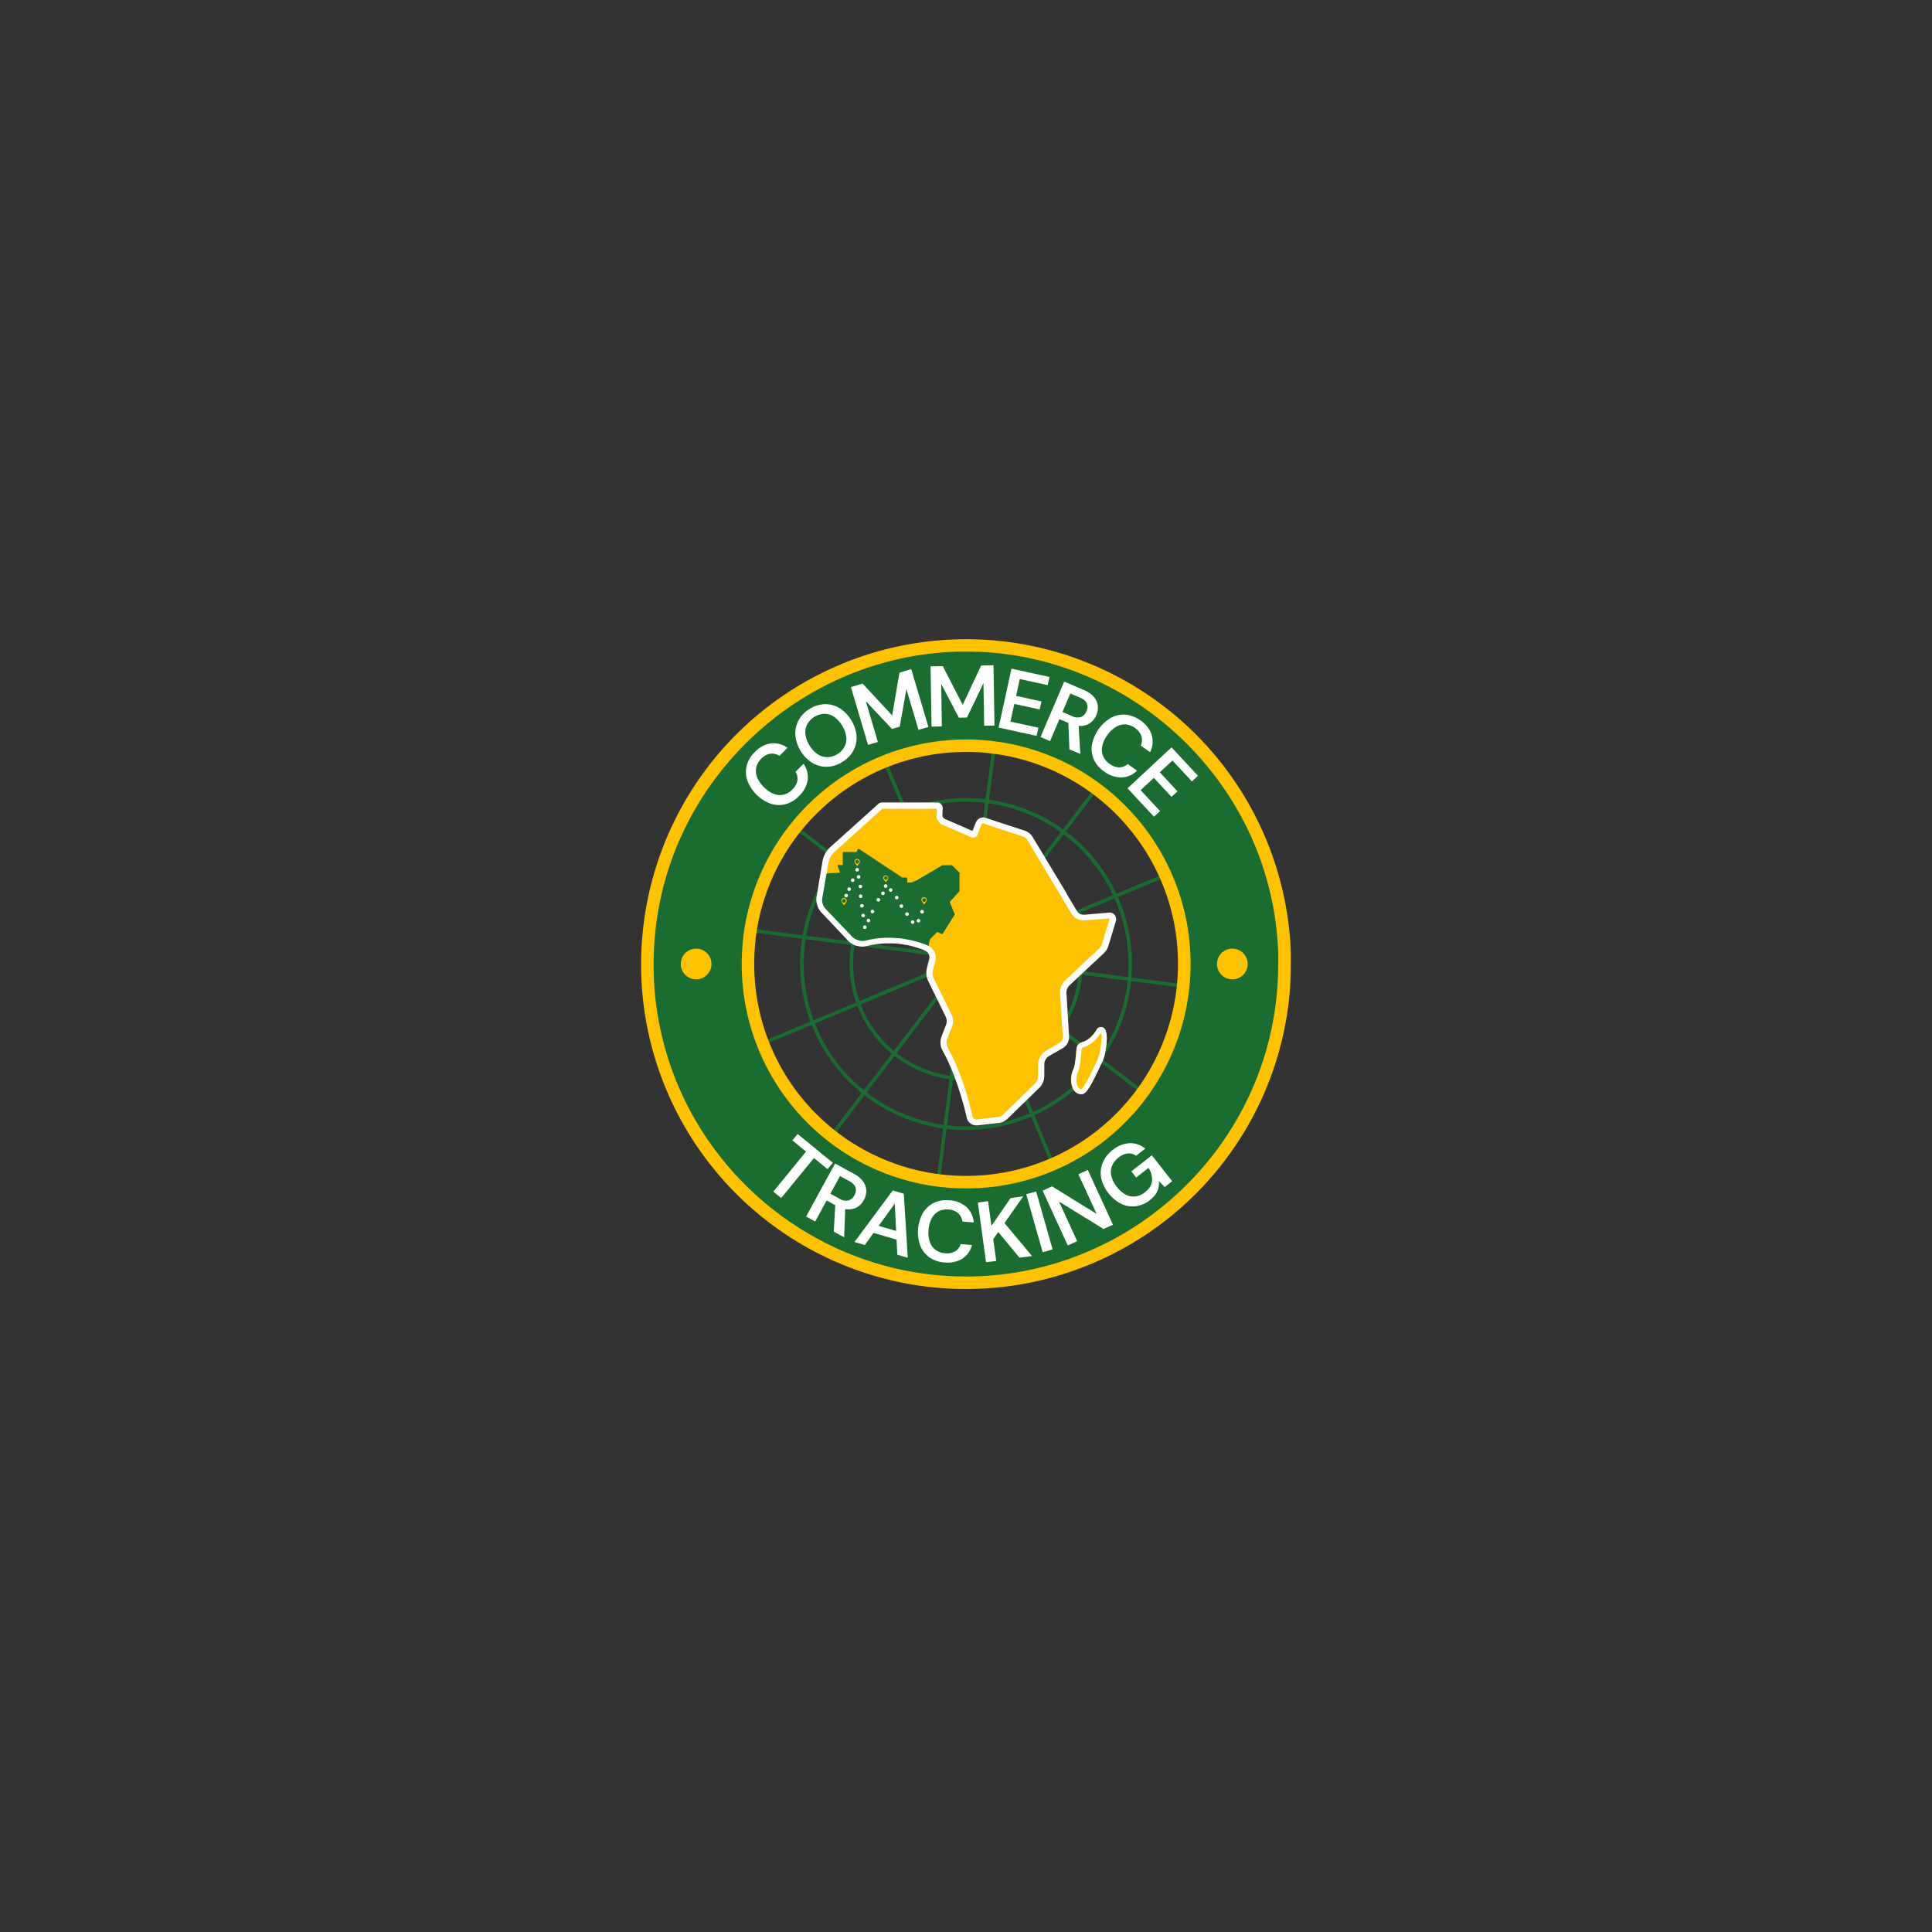 <svg id="Calque_1" data-name="Calque 1" xmlns="http://www.w3.org/2000/svg" viewBox="0 0 1080 1080"><rect x="0" y="0" width="1080" height="1080" fill="#333333" stroke="none"/><defs><style>.cls-1{fill:#1a6c30;}.cls-2{fill:#ffc200;}.cls-3{fill:none;}.cls-4{fill:#fff;}.cls-5{isolation:isolate;}</style></defs><path class="cls-1" d="M540.05,631.66a92.77,92.77,0,1,1,92.77-92.77A92.87,92.87,0,0,1,540.05,631.66Zm0-183.53a90.77,90.77,0,1,0,90.77,90.76A90.87,90.87,0,0,0,540.05,448.13Z"/><path class="cls-1" d="M540.05,604a65.12,65.12,0,1,1,65.12-65.12A65.19,65.19,0,0,1,540.05,604Zm0-128.23a63.12,63.12,0,1,0,63.12,63.11A63.18,63.18,0,0,0,540.05,475.78Z"/><polygon class="cls-1" points="541.44 535.71 539.46 535.46 554.66 417.78 554.73 416.81 556.73 416.96 556.65 417.98 541.44 535.71"/><polygon class="cls-1" points="539.52 535.97 505.26 453.79 505.26 453.71 493.29 425.14 495.13 424.38 495.53 425.32 507.26 453.39 541.37 535.2 539.52 535.97"/><polygon class="cls-1" points="539.84 536.38 490.56 498.78 490.22 498.57 467.85 481.49 467.85 481.42 443.41 462.8 444.66 461.24 445.45 461.87 469.85 480.43 469.85 480.5 491.16 496.78 491.51 496.98 541.05 534.79 539.84 536.38"/><polygon class="cls-1" points="540.32 536.58 476.83 528.39 449.42 524.92 418.36 520.9 418.67 518.92 419.69 519.08 449.68 522.94 477.09 526.4 540.58 534.59 540.32 536.58"/><polygon class="cls-1" points="425.83 584.56 425.06 582.71 479.49 560.02 540.06 534.66 540.83 536.51 480.26 561.87 454.66 572.51 425.83 584.56"/><polygon class="cls-1" points="464.93 636.29 463.31 635.11 463.94 634.25 499.09 588.23 539.65 534.98 541.24 536.19 500.68 589.44 464.93 636.29"/><polygon class="cls-1" points="525.38 660.98 523.38 660.83 523.46 659.8 539.46 535.46 541.44 535.71 532.85 602.59 525.45 660.01 525.38 660.98"/><polygon class="cls-1" points="588.05 652.15 565.36 597.8 539.52 535.97 541.37 535.2 567.21 597.03 577.84 622.55 589.89 651.38 588.05 652.15"/><polygon class="cls-1" points="639.03 612.01 638.16 611.38 592.14 576.24 539.84 536.38 541.05 534.79 593.36 574.65 640.21 610.39 639.03 612.01"/><polygon class="cls-1" points="662.31 552.33 661.28 552.17 540.32 536.58 540.58 534.59 661.56 550.19 662.61 550.35 662.31 552.33"/><polygon class="cls-1" points="540.83 536.51 540.06 534.66 597.72 510.64 623.24 499.93 652.07 487.95 652.84 489.8 624.01 501.77 598.49 512.48 540.83 536.51"/><polygon class="cls-1" points="541.24 536.19 539.65 534.98 611.96 440.3 612.58 439.45 614.2 440.63 613.57 441.49 541.24 536.19"/><path class="cls-1" d="M717.52,523.3a178.15,178.15,0,0,0-354.93,0q-.7,7.68-.71,15.59a173.92,173.92,0,0,0,1.58,24C375.19,650,449.79,717.07,540,717.07S704.76,650,716.5,562.92a175.48,175.48,0,0,0,1.57-24A127.88,127.88,0,0,0,717.52,523.3ZM540.05,660.83A121.8,121.8,0,0,1,418.12,539.05v-.23a129.6,129.6,0,0,1,.95-15.6,122,122,0,0,1,242,0,129.6,129.6,0,0,1,1,15.6,121.86,121.86,0,0,1-121.78,122Z"/><path class="cls-2" d="M540,720.57A181.71,181.71,0,0,1,360,563.39a178.77,178.77,0,0,1-1.61-24.5c0-5.36.24-10.71.72-15.91A181.65,181.65,0,0,1,721,523a131.53,131.53,0,0,1,.56,16A178.24,178.24,0,0,1,720,563.4,181.71,181.71,0,0,1,540,720.57Zm.07-356.35c-89.83,0-166.25,70-174,159.38-.47,5-.7,10.15-.7,15.29a173.07,173.07,0,0,0,1.54,23.55c11.62,86.16,86,151.13,173.06,151.13s161.43-65,173-151.12a173.33,173.33,0,0,0,1.54-23.56v-.1a123,123,0,0,0-.54-15.17v0C706.3,434.23,629.88,364.22,540.05,364.22Zm-.14,300.11A125.3,125.3,0,0,1,414.62,539.05v-.23a134.4,134.4,0,0,1,1-16,125.49,125.49,0,0,1,248.92,0,133.21,133.21,0,0,1,1,16.05A125.37,125.37,0,0,1,540.22,664.33h-.31Zm-.16-244A118.51,118.51,0,0,0,422.54,523.67a125.86,125.86,0,0,0-.92,15.15v.23A118.3,118.3,0,0,0,539.91,657.33h.3A118.37,118.37,0,0,0,658.49,538.82a126.6,126.6,0,0,0-.92-15.18A118.55,118.55,0,0,0,555.2,421.3,120,120,0,0,0,539.75,420.3Z"/><path class="cls-2" d="M622.13,513.29a2.13,2.13,0,0,1-.08.71l-3.62,11.74-.79,2.52a6.89,6.89,0,0,1-2.13,3.39l-18.9,17.72a7.3,7.3,0,0,0-2.28,5.83l.15,2,1.26,21.26.08,1a5.12,5.12,0,0,1-.47,2.6,4.17,4.17,0,0,1-.79,1.26l-.23.24a3.57,3.57,0,0,1-1.19.94l-.07.08-7.41,4.25a7.2,7.2,0,0,0-3.62,6.23v6.53a7.27,7.27,0,0,1-2.29,5.36l-13,12.68-4.89,4.65a6.8,6.8,0,0,1-3.86,1.81l-11.81,1.34a3.9,3.9,0,0,1-4.26-3.07,163.75,163.75,0,0,0-7.64-25.05,110.46,110.46,0,0,0-6-12.76,7.84,7.84,0,0,1-.4-6.62l2.52-6.54c.08-.23.16-.55.24-.86a7.5,7.5,0,0,0-.47-4.89l-9.85-20a8.81,8.81,0,0,1-.63-5.83l.47-1.89.87-3.31a5.77,5.77,0,0,0-2.6-6.3,3,3,0,0,0-.71-.4c-.86-.39-2-.78-3-1.18s-2.28-.78-3.62-1.18c-.87-.23-1.89-.47-2.84-.71s-1.89-.39-2.83-.55-2.21-.31-3.39-.47c-.47,0-.87-.08-1.34-.08-1.18-.08-2.44-.16-3.7-.16a53.45,53.45,0,0,0-11.74,1.34l-1,.24-1.26.23c-.24,0-.56.08-.79.08-.71,0-1.42-.08-2.13-.15l-.31-.08L479,527l-.71-.24a4.92,4.92,0,0,1-.95-.47,7,7,0,0,1-2.12-1.65l-.71-.79-.32-.32-4.09-4.33-3.7-3.86-5.75-6.06a7.36,7.36,0,0,1-.79-.95,9.26,9.26,0,0,1-1.58-3.62,7.64,7.64,0,0,1-.15-1.34V503a5.34,5.34,0,0,1,.15-1.58L460,491.08l.47-2.91,1.1-6.38a11,11,0,0,1,1.81-4.57,13.93,13.93,0,0,1,2-2.29l9.69-8.74L486.33,456l5.91-5.28a1.49,1.49,0,0,1,.95-.39H524a1.43,1.43,0,0,1,1.41,1.5l-.15,3.78a4.13,4.13,0,0,0,2.44,3.86L536,463l7.64,3.31a1,1,0,0,0,1.26-.47v-.08l2.2-5.6a2.67,2.67,0,0,1,3.31-1.49l1.26.39,16.15,5.36,4.57,1.57a6.18,6.18,0,0,1,3.39,2.76l5.43,9.14,10.16,16.93,9,15a6.35,6.35,0,0,0,6,3.07l14-1.1A1.6,1.6,0,0,1,622.13,513.29Z"/><path class="cls-1" d="M531.39,503.68l-.47.56,2.75,6.77v.24l-6.53,10.47-.32.55-1.73-.78h0l-1.1-.56-.4.4-3.7,3.7c0,.08-.08.08-.08.16l-.63,2.83v1.34c0,.16-.08.32-.24.32h-.15c-5.12-2.84-12.45-3.15-18.51-3.47-6.54-.31-12.29.4-14.5,1.11a9.14,9.14,0,0,1-2.91.47h-.47c-.79-.08-1.58-.16-2.37-.32-.08,0-.23-.08-.31-.08l-.79-.23-.71-.24c-.31-.16-.63-.23-.94-.39h0c-.16-.16-1.26-1-2.84-2.37h0c-1.26-1.1-2.91-2.59-4.65-4.25a73.66,73.66,0,0,1-10-11.26h0a12.39,12.39,0,0,1-1.89-5.12h0c-.95-6.7,4.25-15.28,4.25-15.28h0l7.09-.4c.16,0,.32-.16.24-.31v-.08l-1.26-3.55a.28.28,0,0,1,.16-.39h2.44a.34.34,0,0,0,.31-.32v-6.61a.34.34,0,0,1,.32-.32h7a.74.74,0,0,0,.79-.78v-.16a.79.79,0,0,1,.78-.79.61.61,0,0,1,.4.16l23.78,15.75c.08,0,.08.08.16.08h2.44a.34.34,0,0,1,.32.32v2.2a.34.34,0,0,0,.31.32h2l.71-.32.71-.31,1.81-.71.48-.32.63-.39,13-7.64c.08,0,.08-.08.16,0h5.2c.08,0,.16,0,.16.08l4,4a.25.25,0,0,1,.08.16v10.16c0,.08,0,.16-.08.16l-4.88,5.43Z"/><path class="cls-3" d="M622.13,513.29a2.13,2.13,0,0,1-.08.71l-3.62,11.74-.79,2.52a6.89,6.89,0,0,1-2.13,3.39l-18.9,17.72a7.3,7.3,0,0,0-2.28,5.83l.15,2,1.26,21.26.08,1a5.12,5.12,0,0,1-.47,2.6,4.17,4.17,0,0,1-.79,1.26l-.23.24a3.57,3.57,0,0,1-1.19.94l-.07.08-7.41,4.25a7.2,7.2,0,0,0-3.62,6.23v6.53a7.27,7.27,0,0,1-2.29,5.36l-13,12.68-4.89,4.65a6.8,6.8,0,0,1-3.86,1.81l-11.81,1.34a3.9,3.9,0,0,1-4.26-3.07,163.75,163.75,0,0,0-7.64-25.05,110.46,110.46,0,0,0-6-12.76,7.84,7.84,0,0,1-.4-6.62l2.52-6.54c.08-.23.16-.55.24-.86a7.5,7.5,0,0,0-.47-4.89l-9.85-20a8.81,8.81,0,0,1-.63-5.83l.47-1.89.87-3.31a5.77,5.77,0,0,0-2.6-6.3,3,3,0,0,0-.71-.4c-.86-.39-2-.78-3-1.18s-2.28-.78-3.62-1.18c-.87-.23-1.89-.47-2.84-.71s-1.89-.39-2.83-.55-2.21-.31-3.39-.47c-.47,0-.87-.08-1.34-.08-1.18-.08-2.44-.16-3.7-.16a53.45,53.45,0,0,0-11.74,1.34l-1,.24-1.26.23c-.24,0-.56.08-.79.08-.71,0-1.42-.08-2.13-.15l-.31-.08L479,527l-.71-.24a4.92,4.92,0,0,1-.95-.47,7,7,0,0,1-2.12-1.65l-.71-.79-.32-.32-4.09-4.33-3.7-3.86-5.75-6.06a7.36,7.36,0,0,1-.79-.95,9.26,9.26,0,0,1-1.58-3.62,7.64,7.64,0,0,1-.15-1.34V503a5.34,5.34,0,0,1,.15-1.58L460,491.08l.47-2.91,1.1-6.38a11,11,0,0,1,1.81-4.57,13.93,13.93,0,0,1,2-2.29l9.69-8.74L486.33,456l5.91-5.28a1.49,1.49,0,0,1,.95-.39H524a1.43,1.43,0,0,1,1.41,1.5l-.15,3.78a4.13,4.13,0,0,0,2.44,3.86L536,463l7.64,3.31a1,1,0,0,0,1.26-.47v-.08l2.2-5.6a2.67,2.67,0,0,1,3.31-1.49l1.26.39,16.15,5.36,4.57,1.57a6.18,6.18,0,0,1,3.39,2.76l5.43,9.14,10.16,16.93,9,15a6.35,6.35,0,0,0,6,3.07l14-1.1A1.6,1.6,0,0,1,622.13,513.29Z"/><path class="cls-4" d="M623.08,511.4a3.5,3.5,0,0,0-2.92-1.26l-13.94,1.19a4.81,4.81,0,0,1-3.39-1.11,3.42,3.42,0,0,1-.94-1.18l-5.6-9.37L596,499l-18.75-31.12a8.38,8.38,0,0,0-4.25-3.46l-22.06-7.25a4.38,4.38,0,0,0-5.35,2.44l-2,4.89-15.36-6.7a2.41,2.41,0,0,1-1.42-2.2l.16-3.78a3.15,3.15,0,0,0-3.07-3.23H493a2.79,2.79,0,0,0-2,.78L464,473.67a14.24,14.24,0,0,0-2.2,2.6,13.44,13.44,0,0,0-2,5.2l-1.65,9.77-.79,4.73-.47,2.91-.4,2.05a15.11,15.11,0,0,0-.16,2v.31a6,6,0,0,0,.24,1.66,9.9,9.9,0,0,0,1.58,3.86l.15.31.32.39.31.4.08.08.47.47,10.64,11.26,2.83,3,1,1.1a10.1,10.1,0,0,0,2.28,1.81l.24.16c.39.16.79.39,1.18.55l.55.24.95.23h0l.55.16a12.61,12.61,0,0,0,2.44.24,3.86,3.86,0,0,0,.95-.08l1.49-.24,1-.23a54.21,54.21,0,0,1,7.08-1.11,40.43,40.43,0,0,1,4.26-.15h1.34a15.65,15.65,0,0,1,1.81.07h.47l1.26.08c1.1.16,2.29.24,3.31.48l.47.07c.79.16,1.5.24,2.29.4s2,.47,2.75.71c1.26.39,2.45.71,3.55,1.1s2,.71,2.91,1.18c.16.08.4.16.55.24a4.09,4.09,0,0,1,1.82,4.41l-1.34,5.2a10.72,10.72,0,0,0,.71,7l9.84,20.08a5.74,5.74,0,0,1,.4,3.78c-.08.16-.08.4-.16.56l-2.52,6.53a9.47,9.47,0,0,0,.55,8.12,101.91,101.91,0,0,1,5.83,12.52l.16.39c2.12,5.36,3.78,10.56,5,14.89h0l.08.16h0v.16c0,.08,0,.15.07.15h0c1.19,4,1.89,7.25,2.29,9.06a5.55,5.55,0,0,0,5.43,4.41h.63l11.82-1.34a8.75,8.75,0,0,0,4.88-2.28l17.88-17.41a9.27,9.27,0,0,0,2.76-6.54V595a5.5,5.5,0,0,1,2.76-4.73L594,586l.24-.16c.47-.32.94-.71,1.41-1.1a2.12,2.12,0,0,0,.4-.48,6.29,6.29,0,0,0,.94-1.57,6.94,6.94,0,0,0,.63-3.39l-1.33-22-.16-2a5.83,5.83,0,0,1,1.81-4.57L617,532.91a9.65,9.65,0,0,0,2.6-4.18l4.33-14.33A4.74,4.74,0,0,0,623.08,511.4Zm-30.49,44,1.5,24.1a4.55,4.55,0,0,1-.32,1.81,5.68,5.68,0,0,1-.47.79l-.23.23a3,3,0,0,1-.79.63l-7.49,4.34a9,9,0,0,0-4.48,7.64v6.53a5.92,5.92,0,0,1-1.74,4.18L560.77,623a5.11,5.11,0,0,1-2.91,1.42L546,625.78A2.2,2.2,0,0,1,543.6,624c-.55-2.6-1.81-7.95-3.86-14.49h0a3.83,3.83,0,0,0-.32-.87h0v-.08c-.07-.15-.07-.39-.15-.55-.95-2.91-2-6.06-3.31-9.29l-.16-.32a106.89,106.89,0,0,0-5.91-12.6,6,6,0,0,1-.31-5.2l2.6-6.62c.08-.31.23-.63.31-.94a8.72,8.72,0,0,0-.63-6l-9.84-20a7,7,0,0,1-.48-4.73l1.34-5.2a7.36,7.36,0,0,0-3.23-8,.58.58,0,0,0-.31-.16c-.24-.16-.47-.24-.71-.39-1.1-.48-2.13-.87-3.07-1.19s-2.37-.78-3.78-1.18l-2.92-.71a3.24,3.24,0,0,0-.86-.15c-.63-.16-1.34-.24-2.05-.4l-2-.31-1.42-.16h-.24c-.47,0-.94-.08-1.41-.08-1-.08-2.37-.16-3.86-.16h-2a56,56,0,0,0-10.24,1.34l-.95.24a4.55,4.55,0,0,1-1.1.16h-1.34a3.86,3.86,0,0,1-.94-.16l-.32-.08-.55-.16-.32-.16c-.07,0-.23-.07-.31-.07l-.16-.08c-.16-.08-.39-.16-.55-.24l-.24-.16a1.91,1.91,0,0,1-.39-.23,7.86,7.86,0,0,1-1.26-1l-.79-.86-3.23-3.39-10.63-11.11c-.16-.15-.24-.31-.4-.47l-.55-.63-.23-.47a7.63,7.63,0,0,1-.87-2.37,4.7,4.7,0,0,1-.08-1.1,5.86,5.86,0,0,1,.08-1.18.57.57,0,0,1,.08-.39l1.89-11,.39-2.13h0l1.11-6.3a9.62,9.62,0,0,1,1.57-3.86,12.75,12.75,0,0,1,1.66-2l26.86-24.26h30.48l-.16,3.55a5.69,5.69,0,0,0,3.39,5.43L542.89,468a2.31,2.31,0,0,0,2.05,0,2.52,2.52,0,0,0,1.49-1.49l2.21-5.6a.94.94,0,0,1,1.18-.55l22,7.25a5.63,5.63,0,0,1,2.52,2L592,499.12l.55.86,6.31,10.64a8.1,8.1,0,0,0,7.56,3.86l13.94-1.11L616,527.63a6,6,0,0,1-1.66,2.68l-19,17.8a9.64,9.64,0,0,0-2.76,7.33Zm27.81-41.91h0L622,514Z"/><path class="cls-2" d="M617.64,588.75a21.22,21.22,0,0,1-2.28,6.38c-.32.63-.71,1.42-1.11,2.37-5,10.71-7.4,14.25-9.68,14.25a5.23,5.23,0,0,1-4.49-2.52c-2-3.07-1.66-8.42-.16-11.26.86-1.65,1.26-5.83,1.57-8.82.08-1.18.24-2.36.32-3.23a3.79,3.79,0,0,1,2.83-3.15,11.2,11.2,0,0,0,3.71-1.81,18.77,18.77,0,0,0,4.72-5.44,2.69,2.69,0,0,1,3.7-.87,2.32,2.32,0,0,1,1,1.11C619,578.2,619,582.3,617.64,588.75Z"/><path class="cls-4" d="M617.88,575.6a2.29,2.29,0,0,0-1-1.1,2.68,2.68,0,0,0-3.7.86,17.62,17.62,0,0,1-4.72,5.44,11.2,11.2,0,0,1-3.71,1.81,3.79,3.79,0,0,0-2.83,3.15,31.74,31.74,0,0,0-.32,3.23c-.31,3-.71,7.17-1.57,8.82-1.42,2.84-1.74,8.19.15,11.27a5,5,0,0,0,4.49,2.52c2.29,0,4.65-3.47,9.69-14.26.48-1,.79-1.73,1.11-2.36a19.94,19.94,0,0,0,2.28-6.38C619,582.3,619,578.2,617.88,575.6Zm-3.07,12.52a21.85,21.85,0,0,1-2,5.68c-.32.7-.71,1.41-1.18,2.44-4.49,9.53-6.38,12.13-7.17,12.6a2.19,2.19,0,0,1-1.89-1.18c-1.26-2-1-6.3,0-8.43s1.49-6.22,1.81-9.85c.16-1.18.24-2.36.31-3.15a1,1,0,0,1,.63-.71l.08-.07c2.21-.56,6.38-2.29,10-8.2C616,579.22,615.83,582.93,614.81,588.12Z"/><path class="cls-4" d="M472.31,501.32a1,1,0,0,1-.29-.71h0a1,1,0,0,1,.29-.7h0a1,1,0,0,1,.71-.3h0a1,1,0,0,1,.71.3h0a1,1,0,0,1,.29.7h0a1,1,0,0,1-.29.71h0a1,1,0,0,1-.71.29h0A1,1,0,0,1,472.31,501.32Z"/><path class="cls-4" d="M474.3,498a1,1,0,0,1-.55-1.31h0a1,1,0,0,1,1.3-.55h0a1,1,0,0,1,.55,1.3h0a1,1,0,0,1-.92.62h0A1,1,0,0,1,474.3,498Zm2-5.05a1,1,0,0,1-.55-1.3h0a1,1,0,0,1,1.3-.55h0a1,1,0,0,1,.55,1.3h0a1,1,0,0,1-.92.62h0A1,1,0,0,1,476.34,493Z"/><path class="cls-4" d="M513.05,515.64a1,1,0,0,1-.55-1.3h0a1,1,0,0,1,1.3-.55h0a1,1,0,0,1,.55,1.3h0a1,1,0,0,1-.93.62h0A1.06,1.06,0,0,1,513.05,515.64Zm2.05-5.05a1,1,0,0,1-.56-1.3h0a1,1,0,0,1,1.31-.55h0a1,1,0,0,1,.55,1.3h0a1,1,0,0,1-.93.63h0A1,1,0,0,1,515.1,510.59Z"/><path class="cls-4" d="M478.46,486.91a1,1,0,0,1-.29-.71h0a1,1,0,0,1,.29-.71h0a1,1,0,0,1,.71-.29h0a1,1,0,0,1,.7.29h0a1,1,0,0,1,.3.71h0a1,1,0,0,1-.3.71h0a1,1,0,0,1-.7.29h0A1,1,0,0,1,478.46,486.91Z"/><path class="cls-4" d="M481.52,511.89a1,1,0,0,1,.86-1.12h0a1,1,0,0,1,1.12.86h0a1,1,0,0,1-.86,1.12h-.13A1,1,0,0,1,481.52,511.89Zm-.7-5.39a1,1,0,0,1,.86-1.12h0a1,1,0,0,1,1.12.86h0a1,1,0,0,1-.86,1.12h-.13A1,1,0,0,1,480.82,506.5ZM480.1,501h0a1,1,0,0,1,1-1h0a1,1,0,0,1,1,1h0a1,1,0,0,1-1,1h0A1,1,0,0,1,480.1,501Zm-.11-5.26a1,1,0,0,1,.79-1.17h0a1,1,0,0,1,1.17.79h0a1,1,0,0,1-.79,1.17h0l-.19,0h0A1,1,0,0,1,480,495.75Zm-1-5.35a1,1,0,0,1,.8-1.17h0a1,1,0,0,1,1.17.8h0a1,1,0,0,1-.8,1.17h0l-.19,0h0A1,1,0,0,1,479,490.4Z"/><path class="cls-4" d="M509.32,516a1,1,0,0,1,.25-1.39h0a1,1,0,0,1,1.39.25h0a1,1,0,0,1-.25,1.39h0a1,1,0,0,1-.57.18h0A1,1,0,0,1,509.32,516Zm-3.12-4.46a1,1,0,0,1,.25-1.39h0a1,1,0,0,1,1.39.25h0a1,1,0,0,1-.25,1.39h0a1,1,0,0,1-.57.18h0A1,1,0,0,1,506.2,511.5ZM503,507h0a1,1,0,0,1,.39-1.36h0a1,1,0,0,1,1.36.4h0a1,1,0,0,1-.39,1.36h0a1.07,1.07,0,0,1-.48.12h0A1,1,0,0,1,503,507Zm-2.52-4.62a1,1,0,0,1,.16-1.4h0a1,1,0,0,1,1.41.16h0a1,1,0,0,1-.16,1.41h0a1,1,0,0,1-.62.21h0A1,1,0,0,1,500.51,502.34Zm-3.38-4.26a1,1,0,0,1,.16-1.4h0a1,1,0,0,1,1.41.16h0a1,1,0,0,1-.16,1.4h0a1,1,0,0,1-.63.22h0A1,1,0,0,1,497.13,498.08Z"/><path class="cls-4" d="M482.71,519a1,1,0,0,1-.29-.7h0a1,1,0,0,1,.29-.71h0a1,1,0,0,1,.71-.3h0a1,1,0,0,1,.71.3h0a1,1,0,0,1,.29.71h0a1,1,0,0,1-.29.7h0a1,1,0,0,1-.71.3h0A1,1,0,0,1,482.71,519Z"/><path class="cls-4" d="M485.05,515.46a1,1,0,0,1-.49-1.32h0a1,1,0,0,1,1.33-.49h0a1,1,0,0,1,.49,1.32h0a1,1,0,0,1-.91.59h0A.92.92,0,0,1,485.05,515.46Zm2.26-5a1,1,0,0,1-.5-1.32h0a1,1,0,0,1,1.32-.5h0a1,1,0,0,1,.5,1.32h0a1,1,0,0,1-.91.59h0A1,1,0,0,1,487.31,510.51Z"/><path class="cls-4" d="M490.27,503.68a1,1,0,0,1-.29-.7h0a1,1,0,0,1,.29-.71h0A1,1,0,0,1,491,502h0a1,1,0,0,1,.71.29h0a1,1,0,0,1,.29.71h0a1,1,0,0,1-.29.7h0a1,1,0,0,1-.71.3h0A1,1,0,0,1,490.27,503.68Z"/><path class="cls-4" d="M493.47,500.35a1,1,0,0,1-.88-1.11h0a1,1,0,0,1,1.1-.88h0a1,1,0,0,1,.88,1.1h0a1,1,0,0,1-1,.89h-.11Z"/><path class="cls-4" d="M494.37,496a1,1,0,0,1-.29-.7h0a1,1,0,0,1,.29-.71h0a1,1,0,0,1,.71-.29h0a1,1,0,0,1,.71.29h0a1,1,0,0,1,.29.71h0a1,1,0,0,1-.29.7h0a1,1,0,0,1-.71.3h0A1,1,0,0,1,494.37,496Z"/><g class="cls-5"><path class="cls-4" d="M596.9,696.22l-14.06-30.63,5.25-2.41L613,678.55l-10.17-22.14,5.26-2.41,14.06,30.63L616.89,687,592,671.71l10.14,22.1Z"/></g><g class="cls-5"><path class="cls-4" d="M446.63,445a16.44,16.44,0,0,1-7.65,4.59,14.42,14.42,0,0,1-8.27-.35,22.21,22.21,0,0,1-12.91-12.82,14.68,14.68,0,0,1-.42-8.29,16.31,16.31,0,0,1,4.52-7.69,15.54,15.54,0,0,1,9-4.88,13.19,13.19,0,0,1,9.32,2.47l-4.48,4.51a7.77,7.77,0,0,0-5.11-1.21,8.78,8.78,0,0,0-5.09,2.81,9.83,9.83,0,0,0-2.81,4.91,9.42,9.42,0,0,0,.52,5.48,16.25,16.25,0,0,0,3.8,5.5,15.81,15.81,0,0,0,5.49,3.73,9.53,9.53,0,0,0,5.45.46,9.9,9.9,0,0,0,4.89-2.85,9.13,9.13,0,0,0,2.86-5,7.14,7.14,0,0,0-1.05-4.91l4.48-4.51A12.62,12.62,0,0,1,451.5,436,15.74,15.74,0,0,1,446.63,445Z"/></g><g class="cls-5"><path class="cls-4" d="M470.78,426a16.62,16.62,0,0,1-8.47,2.63,15.41,15.41,0,0,1-8.18-2.15A20.61,20.61,0,0,1,444.6,411a15.72,15.72,0,0,1,1.77-8.29,16.53,16.53,0,0,1,6.17-6.39,16.76,16.76,0,0,1,8.58-2.67,15.14,15.14,0,0,1,8.18,2.18,21,21,0,0,1,9.52,15.5,15,15,0,0,1-1.76,8.26A17,17,0,0,1,470.78,426Zm-2.68-4.46a10.51,10.51,0,0,0,4-4.2,9.56,9.56,0,0,0,.95-5.53,17,17,0,0,0-6.85-11.15,9.54,9.54,0,0,0-5.36-1.65,11.51,11.51,0,0,0-9.6,5.89,9.8,9.8,0,0,0-1,5.55,15.1,15.1,0,0,0,2.3,6.27,14.89,14.89,0,0,0,4.56,4.88,9.69,9.69,0,0,0,5.38,1.64A10.6,10.6,0,0,0,468.1,421.55Z"/></g><g class="cls-5"><path class="cls-4" d="M485.24,416.39l-9.58-32.31,6.55-1.94,16.53,17.79,4.05-23.9,6.6-2L519,406.38,513.44,408l-6.76-22.8-3.72,21-4.34,1.29L484,392l6.75,22.76Z"/></g><g class="cls-5"><path class="cls-4" d="M520.74,406.2l-.55-33.7,6.83-.11L538.16,394,548.49,372l6.89-.11.54,33.7-5.77.09-.39-23.78-9.22,19.22-4.52.07-9.89-18.86.38,23.74Z"/></g><g class="cls-5"><path class="cls-4" d="M558.23,406.72l7.18-32.93,21.26,4.64-1,4.56-15.61-3.4L568,389l14.2,3.1-1,4.47L567,393.51l-2.15,9.88,15.62,3.4-1,4.57Z"/></g><g class="cls-5"><path class="cls-4" d="M581.66,412l13.24-31L606,385.79a14.13,14.13,0,0,1,5.55,3.86,9.23,9.23,0,0,1,2.15,4.9,10.45,10.45,0,0,1-.87,5.26,10.32,10.32,0,0,1-3.11,4.11,9.11,9.11,0,0,1-5.05,1.87,14.35,14.35,0,0,1-6.79-1.38L592.23,402,587,414.3Zm12.25-14,5.45,2.33a6.36,6.36,0,0,0,5,.42,5.64,5.64,0,0,0,3-3.19,5.45,5.45,0,0,0,.21-4.28q-.78-2-3.79-3.27l-5.44-2.33Zm3.9,20.88-.66-16.46,5.76,2.46,1,16.59Z"/></g><g class="cls-5"><path class="cls-4" d="M617.24,431.28a16.41,16.41,0,0,1-5.82-6.81,14.57,14.57,0,0,1-1-8.25,22.28,22.28,0,0,1,10.55-14.92,14.71,14.71,0,0,1,8.14-1.79,16.38,16.38,0,0,1,8.37,3.19,15.65,15.65,0,0,1,6.34,8.13,13.32,13.32,0,0,1-.9,9.64l-5.21-3.69a7.82,7.82,0,0,0,.35-5.26,8.8,8.8,0,0,0-3.63-4.58,10,10,0,0,0-5.34-2,9.44,9.44,0,0,0-5.33,1.44,16.19,16.19,0,0,0-4.82,4.67,15.84,15.84,0,0,0-2.78,6.07,9.51,9.51,0,0,0,.45,5.47,9.89,9.89,0,0,0,3.63,4.37,9.28,9.28,0,0,0,5.46,2,7.23,7.23,0,0,0,4.69-1.86l5.22,3.68a12.72,12.72,0,0,1-8.58,3.8A15.85,15.85,0,0,1,617.24,431.28Z"/></g><g class="cls-5"><path class="cls-4" d="M630.29,440.68l24.6-22.92,14.79,15.89-3.4,3.17-10.87-11.67-7.07,6.58,9.89,10.62-3.34,3.11L645,434.84l-7.38,6.88,10.87,11.67-3.41,3.17Z"/></g><g class="cls-5"><path class="cls-4" d="M432.29,666.1l18.29-22.35-7.64-6.25,2.94-3.6L465.57,650l-2.94,3.59L455,647.36,436.7,669.71Z"/></g><g class="cls-5"><path class="cls-4" d="M450.62,680.06l16.17-29.65,10.64,5.8a14.3,14.3,0,0,1,5.16,4.38,9.27,9.27,0,0,1,1.68,5.09,10.58,10.58,0,0,1-1.36,5.17,10.46,10.46,0,0,1-3.51,3.81,9.14,9.14,0,0,1-5.21,1.39,14.58,14.58,0,0,1-6.64-2l-5.43-3-6.42,11.78Zm13.56-12.77,5.21,2.84a6.4,6.4,0,0,0,4.93.9,5.69,5.69,0,0,0,3.31-2.89,5.51,5.51,0,0,0,.61-4.26c-.39-1.37-1.54-2.57-3.46-3.62l-5.21-2.84Zm1.9,21.21L467,672l5.51,3-.62,16.66Z"/></g><g class="cls-5"><path class="cls-4" d="M477.65,694.28l21.4-28.8,6.18,1.83,2.23,35.82-5.86-1.74-1.42-28.55L483.42,696Zm7.52-6,2.77-4L503.87,689l.17,4.82Z"/></g><g class="cls-5"><path class="cls-4" d="M528,705.71a16.4,16.4,0,0,1-8.45-2.83,14.54,14.54,0,0,1-5.11-6.52,22.28,22.28,0,0,1,1.38-18.15,14.76,14.76,0,0,1,6-5.7,16.42,16.42,0,0,1,8.79-1.55,15.51,15.51,0,0,1,9.57,3.7,13.25,13.25,0,0,1,4.17,8.69l-6.34-.48a7.84,7.84,0,0,0-2.4-4.67,8.73,8.73,0,0,0-5.44-2.06,9.88,9.88,0,0,0-5.56,1.05,9.4,9.4,0,0,0-3.83,4,16.18,16.18,0,0,0-1.72,6.46,15.8,15.8,0,0,0,.73,6.6,9.42,9.42,0,0,0,3.19,4.44,9.87,9.87,0,0,0,5.34,1.88,9.33,9.33,0,0,0,5.68-1.09,7.21,7.21,0,0,0,3-4l6.34.48a12.65,12.65,0,0,1-5.38,7.64A15.79,15.79,0,0,1,528,705.71Z"/></g><g class="cls-5"><path class="cls-4" d="M551.21,705.61l-4.59-33.38,5.72-.79,1.9,13.78,10.7-15.51,7.1-1-10.53,15,15.41,18.39-7,1-11.9-14.41-2.8,4,1.67,12.17Z"/></g><g class="cls-5"><path class="cls-4" d="M582.86,700l-9.2-32.42,5.55-1.57,9.2,32.42Z"/></g><g class="cls-5"><path class="cls-4" d="M642.81,670.84a15.83,15.83,0,0,1-7.91,3.45,14.66,14.66,0,0,1-8.1-1.32,21.69,21.69,0,0,1-11.2-14.35,15,15,0,0,1,.73-8.46,17.31,17.31,0,0,1,5.69-7.31,16.19,16.19,0,0,1,9.4-3.8,12.88,12.88,0,0,1,8.79,3.05l-5.11,4a6.74,6.74,0,0,0-4.64-1.31,9.75,9.75,0,0,0-5.18,2.29,11,11,0,0,0-3.7,4.76,9.4,9.4,0,0,0-.3,5.62,15.6,15.6,0,0,0,3.05,6,15.34,15.34,0,0,0,5,4.36,9.27,9.27,0,0,0,5.43,1,10.64,10.64,0,0,0,5.23-2.3c2.47-1.95,3.8-4.11,4-6.49a11.73,11.73,0,0,0-2-7.16l-6.86,5.37-2.7-3.44,11.44-9,11.38,14.51-4.17,3.27-3.23-3.34a13.21,13.21,0,0,1-.27,3.79,10,10,0,0,1-1.57,3.5A15.64,15.64,0,0,1,642.81,670.84Z"/></g><path class="cls-2" d="M479.25,480.13l.31.08a1.26,1.26,0,0,1,.87.63,1.66,1.66,0,0,1,.23.87,1.41,1.41,0,0,1-.23.79,6.71,6.71,0,0,1-.63.86l-.63.87h0L478,482.57a2.72,2.72,0,0,1-.32-.7,1.57,1.57,0,0,1,.16-1,1.63,1.63,0,0,1,.86-.71c.16,0,.24-.08.4-.08l.16.08Zm-1.11,1.58a1,1,0,1,0,1-1,1,1,0,0,0-1,1Z"/><path class="cls-2" d="M471.92,502l.31.08a1.21,1.21,0,0,1,.87.63,1.58,1.58,0,0,1,.24.87,1.29,1.29,0,0,1-.24.78,5.45,5.45,0,0,1-.63.87l-.63.87h0l-1.18-1.66a2.64,2.64,0,0,1-.32-.71,1.61,1.61,0,0,1,.16-1,1.57,1.57,0,0,1,.87-.71c.16,0,.23-.08.39-.08l.16.08Zm-1.18,1.58a1,1,0,0,0,2.05,0,1,1,0,0,0-1-1,1.17,1.17,0,0,0-1,1Z"/><path class="cls-2" d="M516.66,501.56a.48.48,0,0,1,.32.08,1.21,1.21,0,0,1,.86.63,1.54,1.54,0,0,1,.24.86,1.32,1.32,0,0,1-.24.79,5.94,5.94,0,0,1-.63.87l-.63.86h0L515.4,504a2.78,2.78,0,0,1-.32-.71,1.63,1.63,0,0,1,.08-1,1.33,1.33,0,0,1,.87-.71,3.7,3.7,0,0,1,.39-.08l.24.08Zm-1.1,1.57a1,1,0,1,0,2.05,0h0a1,1,0,0,0-1-1,1,1,0,0,0-1,1Z"/><path class="cls-2" d="M495.24,489.43l.31.08a1.24,1.24,0,0,1,.79.63,1.28,1.28,0,0,1,.23.78,1.22,1.22,0,0,1-.23.71,8.22,8.22,0,0,1-.55.79,6.22,6.22,0,0,1-.63.79h0c-.4-.47-.71-1-1.11-1.5a1.56,1.56,0,0,1-.31-.71,1.32,1.32,0,0,1,.16-.94,1.22,1.22,0,0,1,.78-.63c.08,0,.24-.08.32-.08l.24.08Zm-1,1.42a.95.95,0,1,0,1-1,.91.91,0,0,0-1,1Z"/><circle class="cls-2" cx="389.14" cy="538.88" r="8.59"/><circle class="cls-2" cx="688.89" cy="538.88" r="8.59"/></svg>